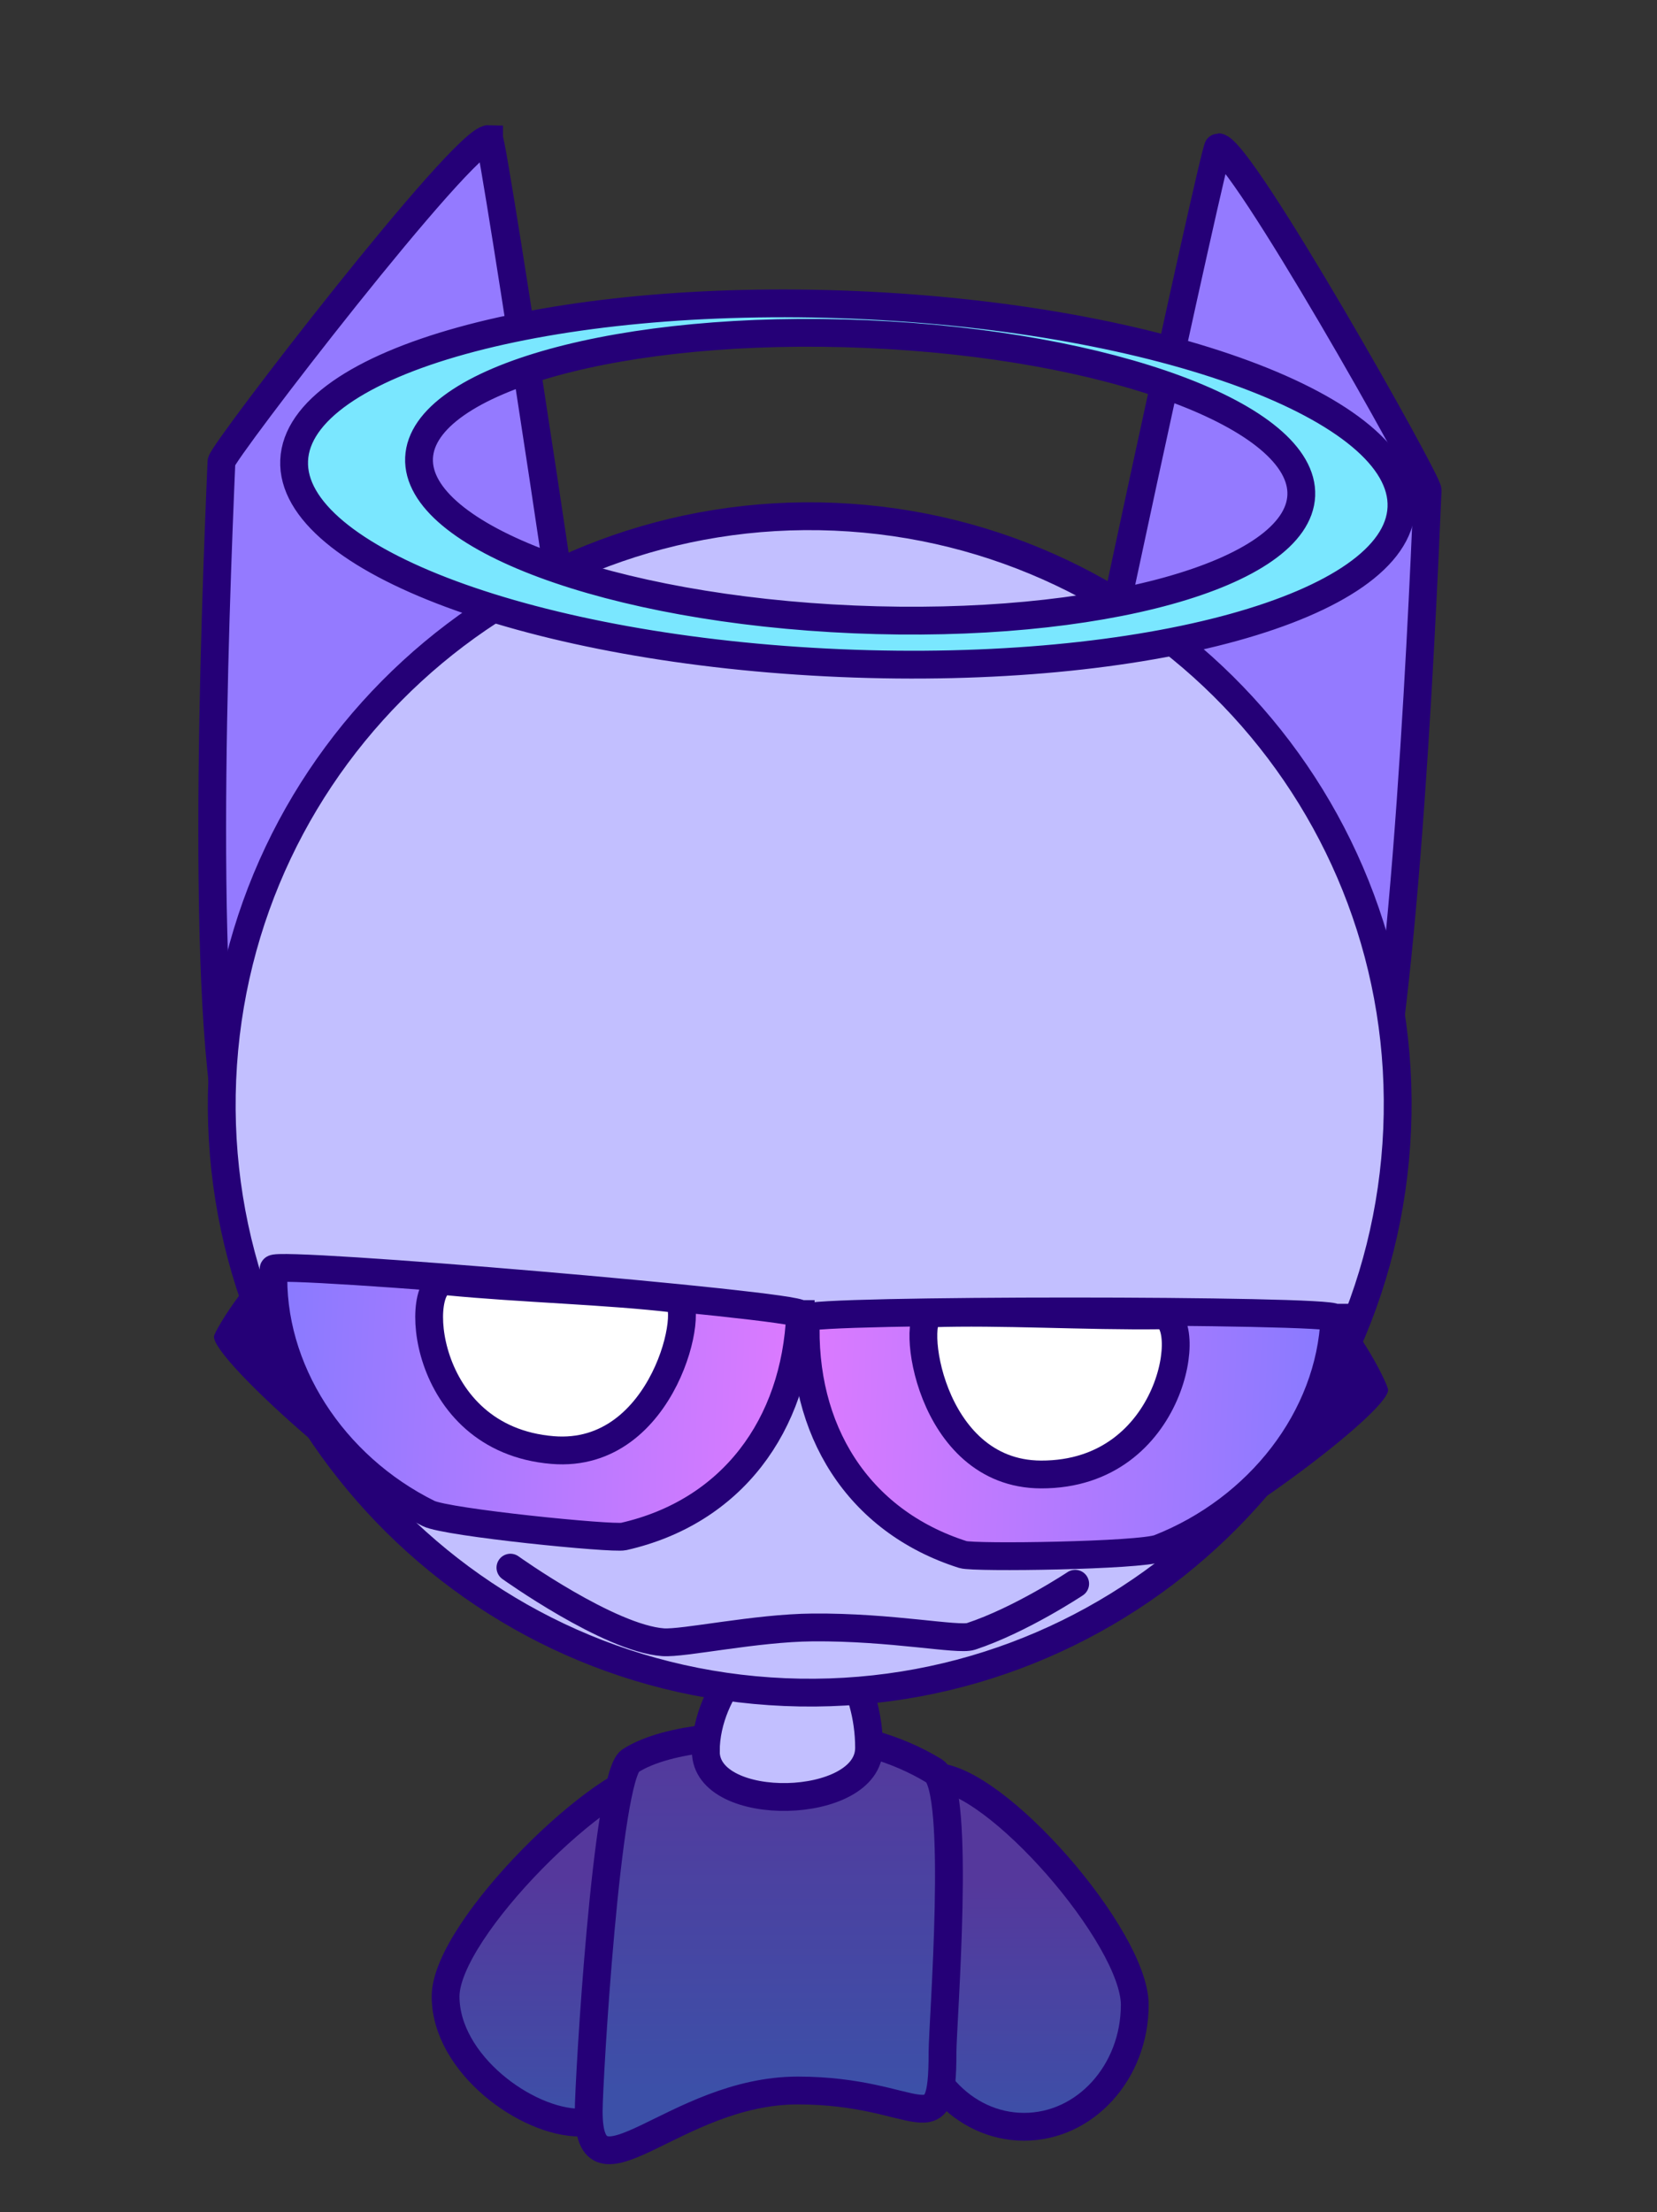 <svg version="1.1" xmlns="http://www.w3.org/2000/svg" xmlns:xlink="http://www.w3.org/1999/xlink" width="148.982" height="198.821" viewBox="0,0,148.982,198.821"><rect x="0" y="0" width="148.982" height="198.821" fill="#333333" stroke="none"/><defs><linearGradient x1="241.183" y1="350.303" x2="241.183" y2="372.23" gradientUnits="userSpaceOnUse" id="color-1"><stop offset="0" stop-color="#55389c"/><stop offset="1" stop-color="#3c50a8"/></linearGradient><linearGradient x1="201.263" y1="349.928" x2="201.263" y2="371.855" gradientUnits="userSpaceOnUse" id="color-2"><stop offset="0" stop-color="#55389c"/><stop offset="1" stop-color="#3c50a8"/></linearGradient><linearGradient x1="220.834" y1="336.944" x2="220.834" y2="368.97" gradientUnits="userSpaceOnUse" id="color-3"><stop offset="0" stop-color="#55389c"/><stop offset="1" stop-color="#3c50a8"/></linearGradient><linearGradient x1="320" y1="180" x2="320" y2="180" gradientUnits="userSpaceOnUse" id="color-4"><stop offset="0" stop-color="#67497d"/><stop offset="1" stop-color="#553783"/></linearGradient><linearGradient x1="173.653" y1="296.434" x2="224.299" y2="298.589" gradientUnits="userSpaceOnUse" id="color-5"><stop offset="0" stop-color="#887aff"/><stop offset="1" stop-color="#e27aff"/></linearGradient><linearGradient x1="269.036" y1="300.818" x2="218.39" y2="298.664" gradientUnits="userSpaceOnUse" id="color-6"><stop offset="0" stop-color="#887aff"/><stop offset="1" stop-color="#e27aff"/></linearGradient></defs><g transform="translate(-149.11,-181.087)"><g data-paper-data="{&quot;isPaintingLayer&quot;:true}" fill-rule="nonzero" stroke-linejoin="miter" stroke-miterlimit="10" stroke-dasharray="" stroke-dashoffset="0" style="mix-blend-mode: normal"><path d="M231.229,361.266c0,6.055 4.456,10.964 9.954,10.964c5.497,0 9.954,-4.909 9.954,-10.964c0,-6.055 -12.535,-20.485 -18.032,-20.485c-5.497,0 -1.875,14.43 -1.875,20.485z" fill="url(#color-1)" stroke="#250077" stroke-width="2.5" stroke-linecap="butt"/><path d="M209.977,360.891c0,6.055 -3.901,10.964 -8.714,10.964c-4.813,0 -12.09,-5.284 -12.09,-11.339c0,-6.055 14.349,-20.11 19.162,-20.11c4.813,0 1.642,14.43 1.642,20.485z" data-paper-data="{&quot;index&quot;:null}" fill="url(#color-2)" stroke="#250077" stroke-width="2.5" stroke-linecap="butt"/><path d="M202.04,370.845c0,8.844 7.66,-1.875 18.794,-1.875c11.135,0 13.018,5.41 13.018,-3.433c0,-2.538 1.702,-23.79 -0.74,-25.281c-3.4,-2.077 -7.658,-3.311 -12.278,-3.311c-4.795,0 -11.591,0.176 -15.052,2.396c-2.135,1.37 -3.742,28.819 -3.742,31.505z" fill="url(#color-3)" stroke="#250077" stroke-width="2.5" stroke-linecap="butt"/><path d="M212.57,338.495c0,5.674 14.677,5.348 14.677,-0.326c0,-5.674 -3.208,-10.6 -6.36,-10.6c-3.152,0 -8.317,5.252 -8.317,10.926z" fill="#c2bfff" stroke="#250077" stroke-width="2.5" stroke-linecap="butt"/><path d="" data-paper-data="{&quot;index&quot;:null}" fill="#54002b" stroke="none" stroke-width="0" stroke-linecap="butt"/><path d="" fill="#54002b" stroke="none" stroke-width="0" stroke-linecap="butt"/><path d="" data-paper-data="{&quot;index&quot;:null}" fill="#54002b" stroke="none" stroke-width="0" stroke-linecap="butt"/><path d="" fill="#ff5971" stroke="#54002b" stroke-width="2.5" stroke-linecap="butt"/><g data-paper-data="{&quot;index&quot;:null}" stroke="#541287" stroke-width="2.5" stroke-linecap="butt"><path d="" fill="#e5c2ff"/><path d="" fill="#9951b7"/></g><path d="" fill="#725580" stroke="#541287" stroke-width="2.5" stroke-linecap="butt"/><path d="" fill="#6d3e90" stroke="none" stroke-width="0" stroke-linecap="butt"/><path d="" fill="#725580" stroke="none" stroke-width="0" stroke-linecap="butt"/><path d="" fill="#9857ca" stroke="none" stroke-width="0" stroke-linecap="butt"/><path d="" fill="none" stroke="#541287" stroke-width="2.5" stroke-linecap="butt"/><path d="" fill="#9468de" stroke="#541287" stroke-width="2.5" stroke-linecap="butt"/><path d="" fill="#e5c2ff" stroke="#541287" stroke-width="2.5" stroke-linecap="butt"/><g stroke-linecap="butt"><g stroke="#541287" stroke-width="2.5"><path d="" fill="#9d7bb5"/><path d="" fill="#9d7bb5"/><path d="" fill="url(#color-4)"/></g><path d="" fill="#541287" stroke="none" stroke-width="0"/><path d="" fill="#ca80ff" stroke="#541287" stroke-width="2.5"/></g><g stroke="#541287" stroke-width="2.5" stroke-linecap="butt"><path d="" fill="#e5c2ff"/><path d="" fill="#9951b7"/></g><path d="" fill="#ff8dae" stroke="#54002b" stroke-width="2.5" stroke-linecap="butt"/><path d="" data-paper-data="{&quot;index&quot;:null}" fill="#ff8dae" stroke="#54002b" stroke-width="2.5" stroke-linecap="butt"/><path d="" fill="#ff8dae" stroke="#54002b" stroke-width="2.5" stroke-linecap="butt"/><g data-paper-data="{&quot;index&quot;:null}" fill="#54002b" stroke="none" stroke-width="0" stroke-linecap="butt"><path d=""/><path d=""/></g><g data-paper-data="{&quot;index&quot;:null}" fill="#54002b" stroke="none" stroke-width="0" stroke-linecap="butt"><path d=""/><path d=""/></g><path d="" fill="#54002b" stroke="none" stroke-width="0" stroke-linecap="butt"/><path d="" fill="none" stroke="#54002b" stroke-width="2.5" stroke-linecap="round"/><path d="" fill="none" stroke="none" stroke-width="NaN" stroke-linecap="butt"/><path d="" fill="#5c3160" stroke="#5f0d63" stroke-width="2.5" stroke-linecap="butt"/><path d="" fill="none" stroke="#5f0d63" stroke-width="2.5" stroke-linecap="round"/><path d="" data-paper-data="{&quot;index&quot;:null}" fill="#5c3160" stroke="#5f0d63" stroke-width="2.5" stroke-linecap="butt"/><path d="" data-paper-data="{&quot;index&quot;:null}" fill="none" stroke="#5f0d63" stroke-width="2.5" stroke-linecap="round"/><path d="" data-paper-data="{&quot;index&quot;:null}" fill="#9468de" stroke="#541287" stroke-width="2.5" stroke-linecap="butt"/><g><path d="M277.468,225.158c-0.567,13.336 -2.365,53.36 -6.359,62.285c-2.093,4.677 -26.15,-20.33 -25.643,-32.24c0.078,-1.841 12.844,-60.901 13.173,-60.887c2.007,0.085 18.865,30.002 18.829,30.842z" fill="#947aff" stroke="#250077" stroke-width="2.5" stroke-linecap="butt"/><path d="M193.081,193.576c0.373,0.016 9.441,60.004 9.363,61.845c-0.507,11.91 -29.944,34.641 -31.884,29.792c-3.702,-9.252 -2.107,-49.285 -1.54,-62.621c0.036,-0.84 21.786,-29.114 24.061,-29.017z" data-paper-data="{&quot;index&quot;:null}" fill="#947aff" stroke="#250077" stroke-width="2.5" stroke-linecap="butt"/><path d="M169.094,278.1c1.241,-29.17 25.894,-51.811 55.064,-50.57c29.17,1.241 51.811,25.894 50.57,55.064c-1.241,29.17 -25.894,51.811 -55.064,50.57c-29.17,-1.241 -51.811,-25.894 -50.57,-55.064z" fill="#c2bfff" stroke="#250077" stroke-width="2.5" stroke-linecap="butt"/><path d="M175.557,222.47c0.378,-8.889 22.971,-15.147 50.463,-13.977c27.492,1.17 49.472,9.324 49.094,18.213c-0.378,8.889 -22.971,15.147 -50.463,13.977c-27.492,-1.17 -49.472,-9.324 -49.094,-18.213zM225.902,236.757c21.904,0.932 39.905,-4.054 40.206,-11.136c0.301,-7.082 -17.211,-13.579 -39.115,-14.511c-21.904,-0.932 -39.905,4.054 -40.206,11.136c-0.301,7.082 17.211,13.579 39.115,14.511z" fill="#7ae7ff" stroke="#250077" stroke-width="2.5" stroke-linecap="butt"/><path d="M245.78,323.425c0,0 -4.888,3.251 -9.368,4.731c-1.159,0.383 -7.144,-0.861 -14.226,-0.804c-5.134,0.042 -11.642,1.464 -13.462,1.33c-4.853,-0.358 -13.722,-6.704 -13.722,-6.704" fill="none" stroke="#250077" stroke-width="2.5" stroke-linecap="round"/><g stroke-linecap="butt"><path d="M181.96,303.096c-0.199,4.679 7.905,13.394 3.465,13.206c-2.415,-0.103 -17.167,-12.956 -17.076,-15.09c0.025,-0.593 4.096,-7.008 5.932,-6.93c4.44,0.189 7.878,4.135 7.679,8.814z" fill="#250077" stroke="none" stroke-width="0"/><path d="M221.052,299.186c-0.427,10.032 -6.173,17.796 -15.87,19.992c-1.032,0.234 -15.884,-1.249 -17.54,-2.068c-8.591,-4.251 -14.318,-12.97 -13.934,-21.979c0.032,-0.744 47.377,3.268 47.344,4.055z" fill="url(#color-5)" stroke="#250077" stroke-width="2.5"/><path d="M189.267,296.244c6.72,0.658 14.459,0.839 20.599,1.575c1.915,0.23 -0.925,14.425 -11.067,13.591c-12.015,-0.988 -12.61,-15.468 -9.531,-15.166z" fill="#ffffff" stroke="#250077" stroke-width="2.5"/></g><g data-paper-data="{&quot;index&quot;:null}" stroke-linecap="butt"><path d="M268.593,298.62c1.837,0.078 5.348,6.815 5.322,7.408c-0.091,2.134 -15.881,13.688 -18.296,13.586c-4.44,-0.189 4.375,-8.184 4.574,-12.864c0.199,-4.679 3.96,-8.319 8.399,-8.13z" fill="#250077" stroke="none" stroke-width="0"/><path d="M269.091,299.515c-0.383,9.01 -6.83,17.21 -15.751,20.716c-1.719,0.676 -16.643,0.891 -17.652,0.571c-9.475,-3.012 -14.541,-11.235 -14.115,-21.267c0.034,-0.787 47.549,-0.764 47.517,-0.02z" fill="url(#color-6)" stroke="#250077" stroke-width="2.5"/><path d="M253.494,299.303c3.093,-0.039 1.27,14.337 -10.785,14.302c-10.176,-0.03 -11.8,-14.416 -9.873,-14.482c6.18,-0.212 13.906,0.266 20.658,0.18z" fill="#ffffff" stroke="#250077" stroke-width="2.5"/></g></g><path d="M149.11,379.908v-198.821h148.982v198.821z" fill="none" stroke="none" stroke-width="none" stroke-linecap="butt"/></g></g></svg>